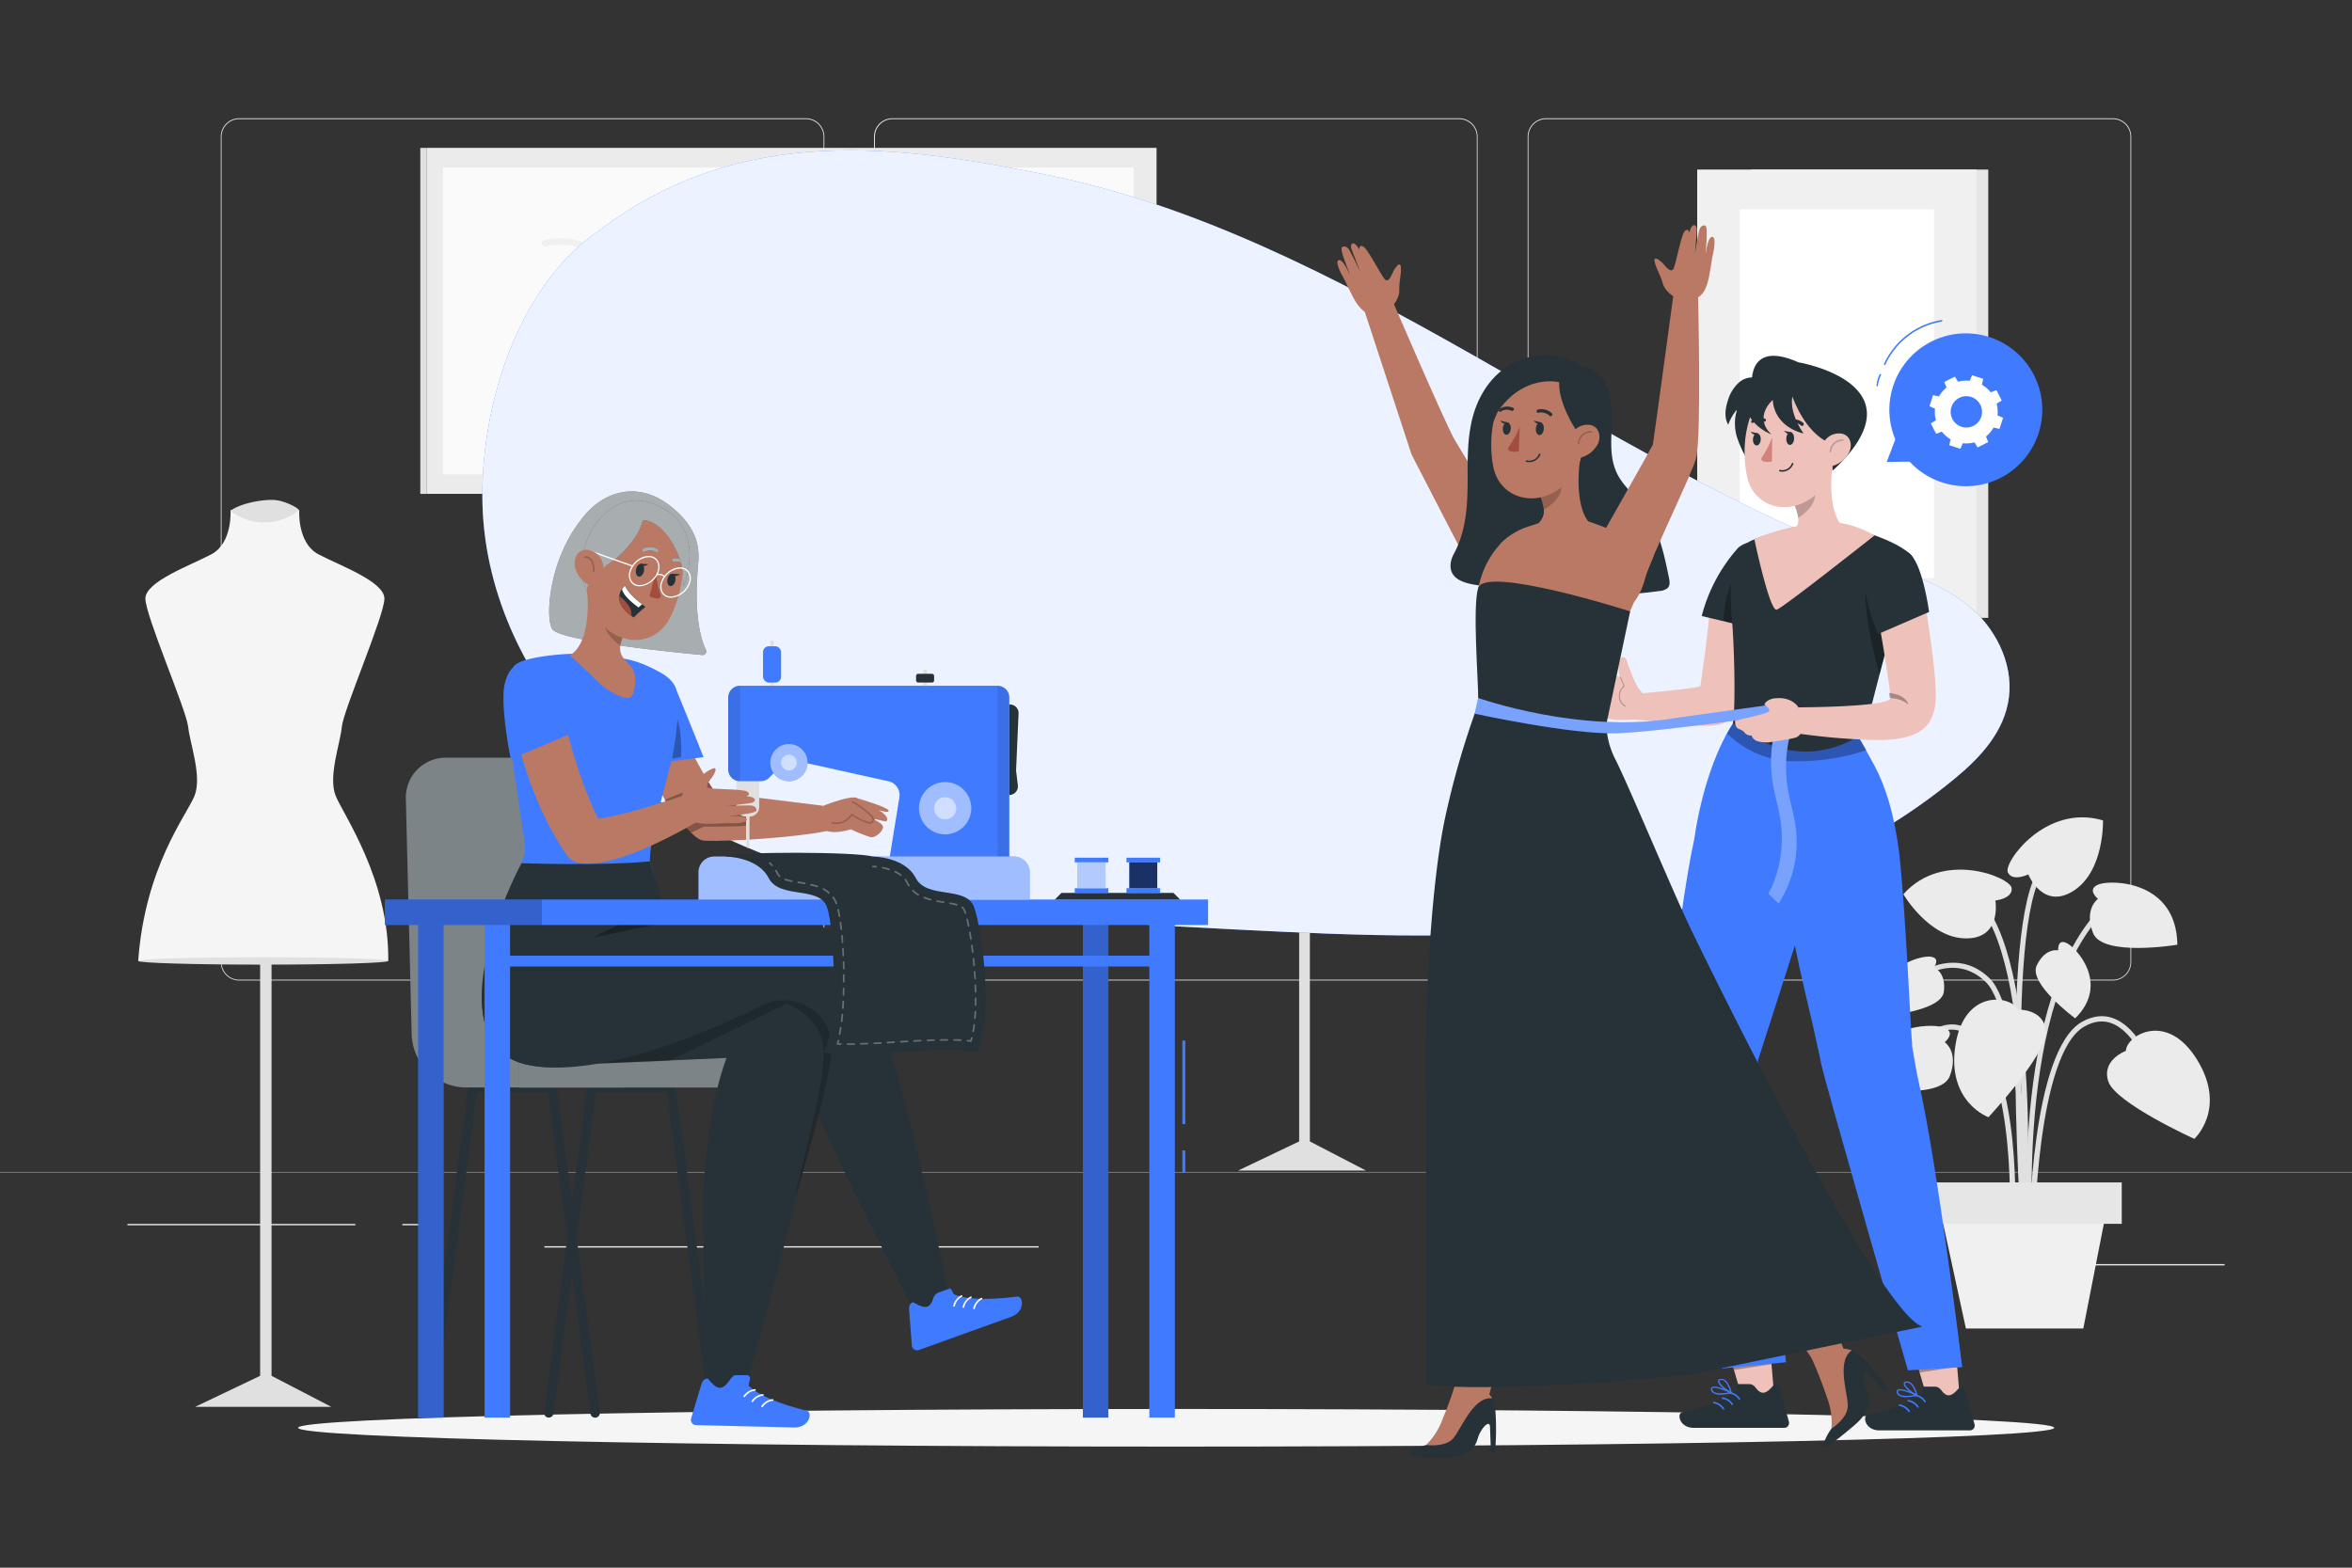 <svg xmlns="http://www.w3.org/2000/svg" viewBox="0 0 750 500"><rect x="0" y="0" width="750" height="500" fill="#333333" stroke="none"/><g id="background-complete"><path d="M673.73,312.72H493a5.87,5.87,0,0,1-5.86-5.86V43.59A5.87,5.87,0,0,1,493,37.72H673.73a5.87,5.87,0,0,1,5.87,5.87V306.86A5.87,5.87,0,0,1,673.73,312.72ZM493,38a5.62,5.62,0,0,0-5.61,5.62V306.86a5.61,5.61,0,0,0,5.61,5.61H673.73a5.62,5.62,0,0,0,5.62-5.61V43.59A5.62,5.62,0,0,0,673.73,38Z" style="fill:#e0e0e0"></path><path d="M465.31,312.72H284.56a5.87,5.87,0,0,1-5.86-5.86V43.59a5.87,5.87,0,0,1,5.86-5.87H465.31a5.87,5.87,0,0,1,5.86,5.87V306.86A5.87,5.87,0,0,1,465.31,312.72ZM284.56,38A5.62,5.62,0,0,0,279,43.59V306.86a5.62,5.62,0,0,0,5.61,5.61H465.31a5.62,5.62,0,0,0,5.61-5.61V43.59A5.62,5.62,0,0,0,465.31,38Z" style="fill:#e0e0e0"></path><path d="M257,312.72H76.27a5.87,5.87,0,0,1-5.87-5.86V43.59a5.87,5.87,0,0,1,5.87-5.87H257a5.87,5.87,0,0,1,5.86,5.87V306.86A5.87,5.87,0,0,1,257,312.72ZM76.27,38a5.62,5.62,0,0,0-5.62,5.62V306.86a5.62,5.62,0,0,0,5.62,5.61H257a5.61,5.61,0,0,0,5.61-5.61V43.59A5.62,5.62,0,0,0,257,38Z" style="fill:#e0e0e0"></path><rect y="373.79" width="750" height="0.12" style="fill:#e0e0e0"></rect><rect x="653.63" y="403.17" width="55.73" height="0.42" style="fill:#ebebeb"></rect><rect x="495.04" y="407.73" width="14.63" height="0.42" style="fill:#ebebeb"></rect><rect x="40.64" y="390.37" width="72.67" height="0.42" style="fill:#ebebeb"></rect><rect x="128.3" y="390.37" width="10.66" height="0.42" style="fill:#ebebeb"></rect><rect x="173.59" y="397.47" width="157.61" height="0.42" style="fill:#ebebeb"></rect><rect x="135.99" y="47.17" width="232.81" height="110.35" transform="translate(504.79 204.68) rotate(180)" style="fill:#ebebeb"></rect><rect x="134.02" y="47.17" width="1.97" height="110.35" style="fill:#e0e0e0"></rect><rect x="202.43" y="-7.82" width="97.86" height="220.32" transform="translate(353.7 -149.02) rotate(90)" style="fill:#fafafa"></rect><path d="M296.8,118.43c9.8,9.8,13.17,22.33,11.86,23.63s-10.32-5.57-20.12-15.37-16.69-18.81-15.38-20.12S287,108.63,296.8,118.43Z" style="fill:#e0e0e0"></path><path d="M314.05,83.3c2.87-11.76,29.56,14.93,17.8,17.79,10.1-2.45-20.8,29.53-27.94,31.19-1.14,1.14-6.78-2.64-12.59-8.45s-9.59-11.45-8.45-12.59h0C284.53,104.1,316.51,73.2,314.05,83.3Z" style="fill:#f0f0f0"></path><path d="M309.38,70.35c-1.31,1.31,2.06,13.83,11.86,23.63s22.33,13.17,23.64,11.86-5.57-10.31-15.38-20.12S310.69,69,309.38,70.35Z" style="fill:#e0e0e0"></path><ellipse cx="327.13" cy="88.1" rx="3.35" ry="25.1" transform="translate(33.52 257.12) rotate(-45)" style="fill:#ebebeb"></ellipse><path d="M240.78,129.5a41.54,41.54,0,0,1-13.66-2.87c-12.79-4.62-19.27-16.59-25-27.15-7-12.85-13-23.94-28.07-20.87a1.05,1.05,0,0,1-1.23-.82,1,1,0,0,1,.82-1.22c16.6-3.39,23.26,8.91,30.31,21.92,5.81,10.74,11.82,21.83,23.86,26.18,9.35,3.37,16,3.65,20.28.85,6.18-4,6.89-14.25,7.57-24.13S257,82,262.88,77.69c3.26-2.39,7.7-2.87,13.59-1.46,16,3.81,28.86,21.77,32,33.26,1.48,5.38,1,9.41-1.29,11.67-2.15,2.08-5.6,2.41-10.28,1a1,1,0,1,1,.61-2c3.84,1.18,6.68,1,8.22-.47,1.72-1.67,2-5.09.74-9.62-3-11-15.31-28.17-30.5-31.8-5.26-1.25-9.14-.89-11.87,1.12-5.08,3.73-5.7,12.69-6.36,22.17-.72,10.38-1.46,21.12-8.52,25.72A15.15,15.15,0,0,1,240.78,129.5Z" style="fill:#f0f0f0"></path><path d="M192.92,76.62a1.9,1.9,0,0,1,.82,2.52l0,.06-28.38,60.17,25.15-61.59A1.9,1.9,0,0,1,192.92,76.62Zm-3.41,5.68A.84.84,0,0,0,191,83l1.7-3.86a.84.84,0,1,0-1.53-.68Z" style="fill:#e0e0e0"></path><rect x="82.95" y="303.99" width="3.64" height="140.68" style="fill:#e0e0e0"></rect><polygon points="62.2 448.71 105.66 448.71 86.59 438.81 82.95 438.81 62.2 448.71" style="fill:#e0e0e0"></polygon><path d="M109,231.81c.53-5.42,13.58-35.46,13.58-40.89s-14.11-10.49-21-14.11-6.15-14.12-6.15-14.12H73.51s.73,10.5-6.15,14.12-21,8.68-21,14.11S59.42,226.39,60,231.81s4.52,15.93,2,22.08S46.21,276.5,44.07,306.48l40,1h.9l38.84-1c.33-25.94-14.21-46.44-16.74-52.59S108.49,237.24,109,231.81Z" style="fill:#f5f5f5"></path><path d="M95.23,162.77c.55-.41-4.38-3.24-8.21-3.33s-10.49,1.15-13.53,3.48A17.52,17.52,0,0,0,95.23,162.77Z" style="fill:#e0e0e0"></path><path d="M123.78,306.48c0,.65-17.85,1.18-39.85,1.18s-39.86-.53-39.86-1.18,17.84-1.18,39.86-1.18S123.78,305.82,123.78,306.48Z" style="fill:#e0e0e0"></path><rect x="414.27" y="237.53" width="3.42" height="132.02" style="fill:#e0e0e0"></rect><polygon points="394.8 373.34 435.58 373.34 417.69 364.05 414.27 364.05 394.8 373.34" style="fill:#e0e0e0"></polygon><path d="M434.25,197.75c.39-4,9.9-25.84,9.9-29.79s-10.28-7.64-15.29-10.28-4.48-10.28-4.48-10.28h-16s.53,7.64-4.48,10.28S388.62,164,388.62,168s9.51,25.83,9.9,29.79,3.28,11.59,1.44,16.07-11.45,16.47-13,38.31l29.11.71h.65l28.29-.71c.24-18.89-10.34-33.82-12.19-38.31S433.87,201.7,434.25,197.75Z" style="fill:#f5f5f5"></path><path d="M424.21,147.46c.4-.3-3.19-2.36-6-2.43s-7.64.84-9.86,2.53A12.76,12.76,0,0,0,424.21,147.46Z" style="fill:#e0e0e0"></path><path d="M445,252.13c0,.47-13,.86-29,.86s-29-.39-29-.86,13-.86,29-.86S445,251.65,445,252.13Z" style="fill:#e0e0e0"></path><path d="M646.14,389.75c0-.66-2.24-66.16-12.9-76.51-10.36-10.08-22.25-.38-22.75,0L609.42,312c.14-.12,13.56-11.07,25,0,11.13,10.83,13.31,74.93,13.39,77.65Z" style="fill:#e0e0e0"></path><path d="M647.05,402.62c-.08-.78-7.28-78.63,21.15-111.25l1.25,1.09c-28,32.09-20.81,109.22-20.74,110Z" style="fill:#e0e0e0"></path><path d="M646,394.38l-1.66-.11c0-.88,5.56-88.49-15.29-107.67l1.13-1.23C651.61,305.09,646.24,390.75,646,394.38Z" style="fill:#e0e0e0"></path><path d="M648.71,394.34l-1.66,0c0-2.41.68-59.18,16.81-68.42,3.58-2,7.09-2.39,10.43-1,9.75,4,14.58,21.38,14.79,22.12l-1.61.44c-.05-.18-4.82-17.3-13.82-21-2.83-1.17-5.85-.87-9,.92C649.39,336.12,648.72,393.75,648.71,394.34Z" style="fill:#e0e0e0"></path><path d="M642.43,394.38l-1.66-.1c0-.45,2.43-44.86-9.55-60.5-2.91-3.79-6.06-5.6-9.39-5.37-7.85.55-14.44,12-14.5,12.16l-1.46-.82c.29-.51,7.09-12.39,15.84-13,3.92-.28,7.56,1.75,10.83,6C644.9,348.9,642.54,392.53,642.43,394.38Z" style="fill:#e0e0e0"></path><path d="M645.06,400.42c-.32-4.31-7.83-105.72,5.38-123.58l1.34,1c-12.85,17.37-5.13,121.41-5,122.46Z" style="fill:#e0e0e0"></path><path d="M677.89,335.16s-7.93,2.92-5.57,9.82,27.41,18.25,27.41,18.25,10.5-9.62.86-25.26S678.1,330.23,677.89,335.16Z" style="fill:#ebebeb"></path><path d="M643.43,322s8.44-.35,8.92,6.92-18.28,27.4-18.28,27.4-13.39-4.84-10.52-23S641.33,317.56,643.43,322Z" style="fill:#ebebeb"></path><path d="M636.28,287.21s5.63-.6,5.18-4-21.88-12.25-34.51,2c0,0,8.09,13.9,19.79,14.08S636.28,287.21,636.28,287.21Z" style="fill:#ebebeb"></path><path d="M646.77,278.89s-5.1,2.46-6.52-.68,12.08-22,30.35-16.55c0,0,.49,16.08-9.34,22.42S646.77,278.89,646.77,278.89Z" style="fill:#ebebeb"></path><path d="M620.13,332.39s3.88-3.14-.31-4.67-24.75-1.09-25,19.28c0,0,23.95,4,26.92-3.78S620.13,332.39,620.13,332.39Z" style="fill:#ebebeb"></path><path d="M669,286.7s-3.89-3.13.31-4.66,24.75-1.1,25,19.27c0,0-24,4-26.91-3.78S669,286.7,669,286.7Z" style="fill:#ebebeb"></path><path d="M656.31,303.11s-.35-3.81,2.73-2.32,13.8,13.06,2.69,24c0,0-15-11.08-12.27-16.85S656.31,303.11,656.31,303.11Z" style="fill:#ebebeb"></path><path d="M616.66,308.54s2.32-3-1.08-3.42-18.64,3.69-15.09,18.9c0,0,18.56-1.39,19.36-7.71S616.66,308.54,616.66,308.54Z" style="fill:#ebebeb"></path><polygon points="664.32 423.72 626.88 423.72 616.92 377.78 673.33 377.78 664.32 423.72" style="fill:#f0f0f0"></polygon><rect x="613.52" y="377.12" width="63.06" height="13.21" style="fill:#e6e6e6"></rect><rect x="558.17" y="54.08" width="75.84" height="142.98" style="fill:#e6e6e6"></rect><rect x="541.2" y="54.08" width="89.09" height="142.98" style="fill:#f0f0f0"></rect><rect x="554.74" y="66.78" width="61.96" height="117.58" style="fill:#fff"></rect></g><g id="background-simple"><path d="M627.81,193.27c-8-6.63-17.79-9.76-27.21-13.18-45.81-16.66-88.51-42.84-131.65-67.26s-87.54-47.43-134.84-57S236.53,39.28,191.57,73.12C163.9,91.84,153,131.73,153.86,161.06s14.69,56.8,33.75,76.13,43,31.26,67.32,39.34c44.89,14.89,92,17.55,138.7,19.9,39.63,2,79.49,3.82,118.84-1.93S591,275,623.32,248.33c7.92-6.53,15.93-14.87,17.29-26C642,211,635.85,199.89,627.81,193.27Z" style="fill:#407BFF"></path><g style="opacity:0.9"><path d="M627.81,193.27c-8-6.63-17.79-9.76-27.21-13.18-45.81-16.66-88.51-42.84-131.65-67.26s-87.54-47.43-134.84-57S236.53,39.28,191.57,73.12C163.9,91.84,153,131.73,153.86,161.06s14.69,56.8,33.75,76.13,43,31.26,67.32,39.34c44.89,14.89,92,17.55,138.7,19.9,39.63,2,79.49,3.82,118.84-1.93S591,275,623.32,248.33c7.92-6.53,15.93-14.87,17.29-26C642,211,635.85,199.89,627.81,193.27Z" style="fill:#fff"></path></g></g><g id="Shadow"><path d="M655.05,455.38c0,3.32-125.38,6-280,6s-280-2.7-280-6,125.38-6,280.05-6S655.05,452.05,655.05,455.38Z" style="fill:#f5f5f5"></path></g><g id="speech-bubble"><circle cx="626.86" cy="130.71" r="24.38" transform="translate(13.46 314.51) rotate(-28.46)" style="fill:#407BFF"></circle><polygon points="610.81 141.07 609.55 147.22 601.63 147.35 604.4 140.07 610.81 141.07" style="fill:#407BFF"></polygon><path d="M601,116.41l-.1,0a.25.25,0,0,1-.13-.33,24.54,24.54,0,0,1,18.33-14,.25.25,0,0,1,.28.21.25.25,0,0,1-.21.29,24,24,0,0,0-17.94,13.67A.24.24,0,0,1,601,116.41Z" style="fill:#407BFF"></path><path d="M598.62,123.24h0a.25.25,0,0,1-.23-.27,9,9,0,0,1,1-3.55.26.26,0,0,1,.34-.11.25.25,0,0,1,.1.34,8.77,8.77,0,0,0-1,3.36A.25.25,0,0,1,598.62,123.24Z" style="fill:#407BFF"></path><path d="M638.3,127.74l-1.69-3.32-1.79.71a10,10,0,0,0-2.84-2.41l.42-1.89-3.55-1.15-.76,1.78a9.79,9.79,0,0,0-3.72.29l-1-1.63L620,121.81l.71,1.79a10.25,10.25,0,0,0-2.42,2.84l-1.88-.42-1.15,3.55,1.77.76a10.2,10.2,0,0,0,.29,3.72l-1.62,1,1.69,3.32,1.79-.71A10,10,0,0,0,622,140.1l-.42,1.89,3.54,1.15.77-1.77a10.2,10.2,0,0,0,3.72-.29l1,1.62L634,141l-.71-1.79a10,10,0,0,0,2.41-2.84l1.89.42,1.15-3.54-1.78-.77a9.79,9.79,0,0,0-.29-3.72Zm-6.8,1.38a5,5,0,1,1-6.78-2.2A5,5,0,0,1,631.5,129.12Z" style="fill:#fff"></path></g><g id="characters-2"><path d="M545.49,190.8c-.79,12.06-3.3,28.09-3.3,28.09-2.7.9-22.65,2.61-22.65,2.61l1.8,8s7.56.65,15.11,1.47c13.33,1.43,15.62.3,18-7.58s4.35-32,4.35-32Z" style="fill:#eec1bb"></path><polygon points="565.72 444.93 555.55 445.93 548.03 420.18 563.51 418.49 565.72 444.93" style="fill:#eec1bb"></polygon><path d="M554.08,441.44h3.63a2.59,2.59,0,0,1,2.07,1.07c2.09,2.86,3.66,1.78,5.94-.91,1.45-.16,1.84,1.5,2,1.94l2.71,9.88a1.55,1.55,0,0,1-1.07,1.92,1.63,1.63,0,0,1-.45.06H540.11c-4.58,0-5.53-4.61-3.64-5,8.47-1.87,14.47-4.37,17.09-6.83C554.05,443.1,553.55,442.77,554.08,441.44Z" style="fill:#263238"></path><path d="M548.66,444.8a16.34,16.34,0,0,0,3.41-.44.2.2,0,0,0,.12-.26.23.23,0,0,0-.12-.12c-.51-.25-5.05-2.37-6.19-1.56a.67.67,0,0,0-.3.64,1.49,1.49,0,0,0,.62,1.18A4,4,0,0,0,548.66,444.8Zm2.69-.71c-1.33.25-3.82.58-4.86-.19A1.22,1.22,0,0,1,546,443a.27.27,0,0,1,.12-.27C546.79,442.32,549.47,443.26,551.35,444.09Z" style="fill:#407BFF"></path><path d="M552,444.37a.17.17,0,0,0,.14,0,.2.2,0,0,0,.06-.21c0-.19-1.07-4.66-3.56-4.37-.61.08-.79.38-.81.62-.16,1.19,2.7,3.43,4.06,4Zm-3.11-4.23c1.58,0,2.49,2.61,2.8,3.65-1.48-.78-3.56-2.64-3.43-3.36,0-.06,0-.23.47-.28Z" style="fill:#407BFF"></path><path d="M554.64,446.47a.26.26,0,0,1-.21-.11,4.13,4.13,0,0,0-2.91-1.87.25.25,0,0,1,.07-.5,4.63,4.63,0,0,1,3.26,2.1.25.25,0,0,1-.08.35A.28.28,0,0,1,554.64,446.47Z" style="fill:#407BFF"></path><path d="M552.38,448.17a.25.25,0,0,1-.21-.12,4.11,4.11,0,0,0-2.9-1.87.25.25,0,0,1-.22-.28.26.26,0,0,1,.28-.21,4.64,4.64,0,0,1,3.27,2.1.25.25,0,0,1-.08.34A.23.23,0,0,1,552.38,448.17Z" style="fill:#407BFF"></path><path d="M549.58,449.6a.25.25,0,0,1-.22-.12,4.11,4.11,0,0,0-2.9-1.87.25.25,0,0,1,.07-.49,4.64,4.64,0,0,1,3.26,2.1.25.25,0,0,1-.08.34A.22.22,0,0,1,549.58,449.6Z" style="fill:#407BFF"></path><polygon points="552.01 433.79 552.93 436.94 564.9 435.11 564.68 432.52 552.01 433.79" style="opacity:0.3"></polygon><polygon points="624.92 445.75 614.75 446.74 607.24 421 622.71 419.31 624.92 445.75" style="fill:#eec1bb"></polygon><path d="M613.28,442.25h3.63a2.6,2.6,0,0,1,2.07,1.08c2.09,2.86,3.66,1.78,5.94-.91,1.45-.17,1.84,1.49,2,1.94l2.71,9.87a1.54,1.54,0,0,1-1.07,1.92,1.12,1.12,0,0,1-.45.06H599.31c-4.58,0-5.53-4.61-3.64-5,8.47-1.88,14.47-4.37,17.09-6.84C613.25,443.91,612.75,443.59,613.28,442.25Z" style="fill:#263238"></path><path d="M607.86,445.62a17,17,0,0,0,3.41-.44.2.2,0,0,0,0-.38c-.51-.25-5-2.37-6.19-1.56a.66.66,0,0,0-.3.64,1.49,1.49,0,0,0,.62,1.18A4.08,4.08,0,0,0,607.86,445.62Zm2.7-.71c-1.34.25-3.83.58-4.86-.19a1.2,1.2,0,0,1-.46-.87.26.26,0,0,1,.12-.27C606,443.14,608.67,444.08,610.56,444.91Z" style="fill:#407BFF"></path><path d="M611.22,445.19h.14a.21.21,0,0,0,.06-.21c0-.19-1.07-4.66-3.56-4.38-.61.09-.79.38-.81.63-.16,1.19,2.7,3.43,4.06,4ZM608.11,441c1.58,0,2.49,2.61,2.8,3.65-1.48-.78-3.56-2.64-3.43-3.37,0-.06,0-.22.47-.27Z" style="fill:#407BFF"></path><path d="M613.84,447.29a.25.25,0,0,1-.21-.12,4.13,4.13,0,0,0-2.91-1.87.25.25,0,0,1,.07-.49,4.6,4.6,0,0,1,3.26,2.1.24.24,0,0,1-.08.34A.2.2,0,0,1,613.84,447.29Z" style="fill:#407BFF"></path><path d="M611.58,449a.25.25,0,0,1-.21-.12,4.11,4.11,0,0,0-2.9-1.87.25.25,0,0,1-.22-.28.26.26,0,0,1,.29-.22,4.68,4.68,0,0,1,3.26,2.11.26.26,0,0,1-.08.34A.23.23,0,0,1,611.58,449Z" style="fill:#407BFF"></path><path d="M608.78,450.42a.25.25,0,0,1-.22-.12,4.11,4.11,0,0,0-2.9-1.87.25.25,0,0,1,.07-.5A4.68,4.68,0,0,1,609,450a.25.25,0,0,1-.08.34A.22.22,0,0,1,608.78,450.42Z" style="fill:#407BFF"></path><polygon points="611.21 434.6 612.13 437.76 624.1 435.92 623.88 433.33 611.21 434.6" style="opacity:0.3"></polygon><path d="M611.78,344.84c-.46-2-1.2-6.11-2.11-11.5l.09,0c-.67-7.14-1.9-40.24-4.15-61.36-1.74-13.45-4.6-21.43-7.73-27.51l-5.36-9.73c-24.44,5.11-40-3.9-40-3.9-6.31,9.65-10.57,24.74-12.22,36.6-3,13.54-5.68,35.27-8.18,55.45-1.23,9.88-1.46,23.09.7,32.82l16.25,80.77,20.44-2c-3.21-34.83-7.69-77.79-9-96.07l11.84-36.84c1.79,9,3.92,17.68,5.77,25.63l2.2,10c.13.65.26,1.3.38,1.93,1.12,5.73,27.69,97.92,27.69,97.92l17.31-1S618,372.12,611.78,344.84Z" style="fill:#407BFF"></path><path d="M554.35,174.62a52.26,52.26,0,0,0-11.71,21.85l20.09,4.81s5.56-14.67,3.31-20C563.69,175.64,560.05,170.26,554.35,174.62Z" style="fill:#263238"></path><g style="opacity:0.3"><path d="M553.1,184.15a21.94,21.94,0,0,0-2.25,5.32,47.69,47.69,0,0,0-1.29,8.46l3.86,1.12C553.27,193.88,553.25,189.32,553.1,184.15Z"></path></g><path d="M591.91,233.92l-39.35-3.1-1.84,3.07a30.35,30.35,0,0,0,21.37,8.91c13.72.18,23.06-3.6,23.06-3.6Z" style="opacity:0.3"></path><path d="M603.6,199.53,610,177.85c-4-6-23.92-10.61-23.92-10.61l-13.11.72s-5,1.12-9.35,2.53c-5.76,1.88-8.88,3.39-10.25,6.58,0,0-2.41,7.08-1,21.67.4,4,1.31,25.19.19,32.08h0c24,18.66,42.54,2.14,42.54,2.14h0c.36-4.11,1.51-6.81,3.25-14C598.68,217.57,603,200.88,603.6,199.53Z" style="fill:#263238"></path><path d="M599.35,215.07s-4.76-15.68-4.5-26.32l9.14,9.34Z" style="opacity:0.3"></path><path d="M598.4,195.72c.59,0,4.71,26.19,4.43,27-1,2.84-29.37,2.88-29.37,2.88l-1.91,8.09A214,214,0,0,0,597.07,236c14.86.41,20.16-4.1,20.22-14,.07-9.12-3.7-31.28-3.7-31.28Z" style="fill:#eec1bb"></path><path d="M602.65,222.68a9.4,9.4,0,0,1,5.88,2s-.1-1.4-2.46-2.68a11.66,11.66,0,0,0-3.76-1Z" style="opacity:0.3"></path><path d="M608.31,176.1c4.66,2.54,6.84,19.07,6.84,19.07l-16.26,7.05s-6.3-14.17-3.61-20.44C597.57,176.48,602.39,172.86,608.31,176.1Z" style="fill:#263238"></path><path d="M580.24,133.07a.43.43,0,0,1-.38-.14,4,4,0,0,0-3.57-1.15.49.49,0,0,1-.6-.35v0a.58.58,0,0,1,.43-.67,5,5,0,0,1,4.54,1.42.54.54,0,0,1,0,.75A.5.5,0,0,1,580.24,133.07Z" style="fill:#263238"></path><path d="M562.46,132.08a.5.5,0,0,1-.38,0,.53.53,0,0,1-.12-.73v0a5.68,5.68,0,0,1,4.29-2.59.49.49,0,0,1,.5.49.09.09,0,0,1,0,0,.59.59,0,0,1-.55.55,4.48,4.48,0,0,0-3.38,2.08A.52.52,0,0,1,562.46,132.08Z" style="fill:#263238"></path><path d="M555,128.61c-2,3-2.17,7-1.2,10.57a37.06,37.06,0,0,0,4.88,9.79,105.66,105.66,0,0,1,1.51-21.53Z" style="fill:#263238"></path><path d="M588.77,168.85s-3.9,3.18-8.91,7.75a19,19,0,0,1-3.43,2.49c-3.32,1.88-6.36,3-7.24,1.39a5.94,5.94,0,0,1-.46-1.13c-.78-2.7-.6-6.53,1.54-8.34,2.43-2,3.57-3.77,3.05-6.43a20.4,20.4,0,0,0-1.55-4.55l2.81-1.8,9.9-10.58C583.5,154,583.3,165.27,588.77,168.85Z" style="fill:#eec1bb"></path><path d="M573.42,165.17c2.76-1.75,5.75-4.72,5.29-8a15.62,15.62,0,0,0-.9-3.53l-5.48,7.71A18.83,18.83,0,0,1,573.42,165.17Z" style="opacity:0.2"></path><path d="M586.13,136c-.66,10.51-.72,14.95-6,20.6-7.9,8.5-20.49,6.07-22.94-4.25-2.21-9.29-.75-24.91,9.41-29.61S586.79,125.49,586.13,136Z" style="fill:#eec1bb"></path><path d="M572.1,139.83c0,1.11-.59,2-1.28,2.07s-1.23-.84-1.21-2,.6-2,1.28-2.07S572.12,138.72,572.1,139.83Z" style="fill:#263238"></path><path d="M561.46,140.08c0,1.07-.6,2-1.28,2s-1.23-.82-1.21-1.89.6-2,1.29-2S561.48,139,561.46,140.08Z" style="fill:#263238"></path><path d="M574.73,135.86a.48.48,0,0,1-.38-.1,3.77,3.77,0,0,0-3.48-.87.47.47,0,0,1-.61-.33.56.56,0,0,1,.37-.66,4.74,4.74,0,0,1,4.41,1,.54.54,0,0,1,0,.74A.52.52,0,0,1,574.73,135.86Z" style="fill:#263238"></path><path d="M558.7,134.89a.39.39,0,0,1-.25-.22.57.57,0,0,1,.24-.68,4.36,4.36,0,0,1,4.24-.4.52.52,0,0,1-.51.89,3.47,3.47,0,0,0-3.36.36A.43.43,0,0,1,558.7,134.89Z" style="fill:#263238"></path><path d="M565.12,139.46a35.7,35.7,0,0,1-3.31,6.47.81.81,0,0,0,.41,1.22,5.2,5.2,0,0,0,2.81,0Z" style="fill:#d4827d"></path><path d="M571.29,137.91l-2.42-.5S570.24,139.17,571.29,137.91Z" style="fill:#263238"></path><path d="M560.62,138.22l-2.42-.5S559.56,139.47,560.62,138.22Z" style="fill:#263238"></path><path d="M584.38,150.13c29.89-27.72-10.93-34.59-10.93-34.59-17.37-7.71-14.72,8.67-14.72,8.67-6.09,9.48,6.11,14.35,6.11,14.35-5.85-5.67.45-11,.45-11,.62,8.94,9.81,10.69,9.81,10.69-4.88-7.22-3.55-11.71-3.55-11.71,5.19,13.56,12.76,15,12.76,15Z" style="fill:#263238"></path><path d="M589.54,144.44a8.46,8.46,0,0,1-5,4.11c-2.75.77-4.31-3.65-3.44-6.45a5.57,5.57,0,0,1,6.17-3.79C590,138.77,590.89,141.94,589.54,144.44Z" style="fill:#eec1bb"></path><path d="M583.67,144.3h0a.25.25,0,0,1-.24-.26,4.09,4.09,0,0,1,1.29-2.82,4.14,4.14,0,0,1,2.9-1.08.25.25,0,0,1,0,.5,3.56,3.56,0,0,0-2.54,1,3.51,3.51,0,0,0-1.13,2.47A.26.26,0,0,1,583.67,144.3Z" style="opacity:0.2"></path><path d="M568.36,150.44a5.16,5.16,0,0,1-.84-.08.25.25,0,0,1-.2-.29.24.24,0,0,1,.29-.2,3.25,3.25,0,0,0,3.78-2.07.26.26,0,0,1,.32-.16.26.26,0,0,1,.16.32A3.83,3.83,0,0,1,568.36,150.44Z" style="fill:#263238"></path><path d="M554.35,122.14A12.71,12.71,0,0,0,550.9,128c-.77,2.45-1.12,5.26.2,7.46a15.55,15.55,0,0,1,2.61-4.65,6.82,6.82,0,0,0,3.1,3.61,55.13,55.13,0,0,1,2.81-6.63l1.13-7.09A6.41,6.41,0,0,0,554.35,122.14Z" style="fill:#263238"></path><path d="M559.42,172s4.9,23.28,7.16,22.46,31.18-23.7,31.18-23.7-7.64-4.73-15.49-4.19S565.44,169.2,559.42,172Z" style="fill:#eec1bb"></path><path d="M572.58,263.6c-.62-4.4-2-8.5-2.63-12.89a41.72,41.72,0,0,1,1-16.9l-4.77-1.62a41.72,41.72,0,0,0-1,16.9c.66,4.39,2,8.49,2.63,12.89,1.14,8-.36,16.85-3.93,23l3.31,3.24,1.23-2.2A36,36,0,0,0,572.58,263.6Z" style="fill:#407BFF"></path><g style="opacity:0.3"><path d="M572.58,263.6c-.62-4.4-2-8.5-2.63-12.89a41.72,41.72,0,0,1,1-16.9l-4.77-1.62a41.72,41.72,0,0,0-1,16.9c.66,4.39,2,8.49,2.63,12.89,1.14,8-.36,16.85-3.93,23l3.31,3.24,1.23-2.2A36,36,0,0,0,572.58,263.6Z" style="fill:#fff"></path></g><path d="M523.8,221.1c-2.45-2.63-3-5-4.61-9a11.65,11.65,0,0,0-.69-1.93,1.19,1.19,0,0,0-1.35-.52,2.49,2.49,0,0,0-1,1.6,12.74,12.74,0,0,0,.44,4.74,11.69,11.69,0,0,0-4.8-1.26,3.71,3.71,0,0,0-2.3.75,1.63,1.63,0,0,0-.31,2.19,3,3,0,0,0-.78,3.58A2.61,2.61,0,0,0,508,224a3.43,3.43,0,0,1,.58.86,3.46,3.46,0,0,1-.05,1c-.05,1.08,1,1.84,1.94,2.38,3.76,2.14,8.4,1.15,12.75,1.18" style="fill:#eec1bb"></path><path d="M518.22,225.36l-.06,0a4,4,0,0,1-.41-6.54l-1.13-2.8a.13.13,0,1,1,.24-.1l1.15,2.89a.12.12,0,0,1,0,.15,3.76,3.76,0,0,0-1.48,3.18,3.83,3.83,0,0,0,1.8,3,.12.12,0,0,1,0,.17A.11.11,0,0,1,518.22,225.36Z" style="opacity:0.3"></path><path d="M581.6,460.19a17.23,17.23,0,0,1,2.46-4.6h0s1.56-6.34-3.92-17.07l4.43-5.4a6.78,6.78,0,0,1,5.9-2.48,2.4,2.4,0,0,1,.77.25,23.91,23.91,0,0,1,2.92,2.48,84.67,84.67,0,0,1,8.22,10l-1,.83-5.48-6c-1.78-2.11-2,2.27-.75,5.08s2,6.41-4.14,11.56C584,460.76,580.87,463,581.6,460.19Z" style="fill:#263238"></path><path d="M484.14,185.94s4.31.08,2.73-6c-1.39-5.41-20.94-35.79-23.3-40.21-3.69-6.9-19.77-44.34-19.77-44.34l-8.87,3.24s15,45.86,15.18,46.32S470.82,185,470.82,185Z" style="fill:#b97964"></path><path d="M532.2,184.32c-1.69-8.25-3.5-16.79-9-23.71-2.4-3-5.46-5.67-7.25-9-3-5.51-2.05-11.9-1.93-18,.09-4.86-.69-10.22-3.91-14a8.59,8.59,0,0,0-5.89-2.73h0c-5.84-4.79-15.64-4.58-22.36-.74s-10.65,10.52-12.36,17.33S468,147.33,468,154.29c-.09,7.55-.61,15.27-4.3,22.17a9,9,0,0,0-1.11,3.21c-.6,5.29,4.79,6.48,9.25,7.07,19,2.47,38.32,4.45,57.23,1.77a4.72,4.72,0,0,0,2.75-1C532.6,186.65,532.42,185.41,532.2,184.32Z" style="fill:#263238"></path><path d="M443.8,97.91s2.45-2.49,2.4-5.37.68-5.2.5-7.34-1.88.22-2.53,1.65-1.4,3.06-2.39,2.4-5.58-9.85-7.06-10.61-1.21,1-1.21,1-1.17-2.2-2.17-2c-.26.06-.76.62-.39,1.71.85,2.45,2.9,7.5,2.9,7.5-.12-.3-3.08-6.34-3.65-7.19-.73-1.11-1.64-1.25-2.27-.8-.9.65,2.53,8.27,2.45,8.69,0,0-1.83-4.45-3.23-4.6s-.41,2.71.94,5.07c1.25,2.17,3.13,6.74,4.6,8.81,1.83,2.56,3.62,3.86,6.52,3.28A10,10,0,0,0,443.8,97.91Z" style="fill:#b97964"></path><path d="M561.59,370.09c-3.3-5.56-9.11-11-11.27-15.66-1.9-4-1.67-7.16-4.88-16.72-3.85-11.59-9.94-26.71-18-36.93,0,0,5.54-17.56-8.42-31.44l-9.17-8.73L475,270.22l53,89.9,50.37,74.05,9.44-4C582.14,412.92,570.75,386.26,561.59,370.09Z" style="fill:#b97964"></path><path d="M576.73,431.09a139.74,139.74,0,0,1,5.86,14.64,22.65,22.65,0,0,1,1.41,9.91s5.13-3.18,5.21-7.18-3.73-14.35,1.3-17.78a10.79,10.79,0,0,0-2.7-.55l-1.5-3.09C583.46,428.23,576.73,431.09,576.73,431.09Z" style="fill:#b97964"></path><path d="M519.78,195l7.5-17.61c-4-6-22.5-11.64-22.5-11.64l-13.11.71s-.13.11-4.45,1.52c-5.76,1.88-9,5.48-9.29,6.1,0,0-8.62,8.62-6.83,23.18.5,4,3.12,26.74-.55,33.44l-1.2,2.41c24,18.66,44.23,15.53,44.23,15.53-1.08-3.29-1-14.16-1.46-17.38.35-4.11.2-7.23,1.94-14.42C514.4,215.41,519.2,196.31,519.78,195Z" style="fill:#b97964"></path><path d="M508,167.79a49.58,49.58,0,0,0-9.48,6.6,18.85,18.85,0,0,1-3.57,2.42c-3.43,1.83-6.55,2.87-7.4,1.21a5.44,5.44,0,0,1-.44-1.17c-.72-2.77-.43-6.66,1.81-8.44,2.53-2,3.75-3.73,3.29-6.45a20.65,20.65,0,0,0-1.45-4.68l2.92-1.75L504.1,145C502.91,151.47,502.56,164,508,167.79Z" style="fill:#b97964"></path><path d="M492.32,162.56c2.86-1.7,6-4.64,5.62-8a15.8,15.8,0,0,0-.81-3.62l-5.8,7.68A19.33,19.33,0,0,1,492.32,162.56Z" style="opacity:0.2"></path><path d="M506.11,133.22c-1,10.68-1.17,15.2-6.68,20.8-8.28,8.42-21,5.59-23.23-5-2-9.53,0-25.38,10.44-29.87S507.09,122.55,506.11,133.22Z" style="fill:#b97964"></path><path d="M492.28,136.7c0,1.13-.66,2.05-1.36,2.07s-1.23-.89-1.18-2,.66-2.06,1.37-2.07S492.33,135.57,492.28,136.7Z" style="fill:#263238"></path><path d="M481.75,136.67c-.05,1.09-.66,2-1.36,2s-1.22-.86-1.17-1.95.66-2,1.36-2S481.81,135.57,481.75,136.67Z" style="fill:#263238"></path><path d="M494.51,132.76a.45.45,0,0,1-.38-.12,3.85,3.85,0,0,0-3.52-1,.48.48,0,0,1-.61-.36.55.55,0,0,1,.39-.65,4.77,4.77,0,0,1,4.46,1.19.53.53,0,0,1,0,.74A.52.52,0,0,1,494.51,132.76Z" style="fill:#263238"></path><path d="M478.21,131.31a.45.45,0,0,1-.24-.23.57.57,0,0,1,.26-.69,4.41,4.41,0,0,1,4.33-.28.47.47,0,0,1,.11.67.49.49,0,0,1-.66.22,3.52,3.52,0,0,0-3.42.26A.44.44,0,0,1,478.21,131.31Z" style="fill:#263238"></path><path d="M484.62,136.15a36,36,0,0,1-3.56,6.48.83.83,0,0,0,.39,1.26,5.24,5.24,0,0,0,2.86.05Z" style="fill:#a24e3f"></path><path d="M491.51,134.73l-2.45-.58S490.4,136,491.51,134.73Z" style="fill:#263238"></path><path d="M480.83,134.74l-2.45-.58S479.72,136,480.83,134.74Z" style="fill:#263238"></path><path d="M502.4,136.91s-5.5-8.29-5.22-15c0,0-10.54-2.75-18.95,8.48-1.34,1.79-2.13,4.77-3.33,7.34,0,0-2-20.31,16-22s21.53,23.63,12.75,32.15C503.66,147.91,505.81,142.1,502.4,136.91Z" style="fill:#263238"></path><path d="M509.34,141.92a8.59,8.59,0,0,1-5.19,4c-2.83.71-4.28-3.84-3.32-6.67a5.68,5.68,0,0,1,6.39-3.68C509.93,136.16,510.78,139.42,509.34,141.92Z" style="fill:#b97964"></path><path d="M503.37,141.6h0a.24.24,0,0,1-.23-.26,4.12,4.12,0,0,1,4.38-3.85.25.25,0,0,1,.23.27.23.23,0,0,1-.26.23,3.63,3.63,0,0,0-3.85,3.38A.25.25,0,0,1,503.37,141.6Z" style="opacity:0.2"></path><path d="M487.72,147.41a4.92,4.92,0,0,1-1-.1.25.25,0,0,1-.19-.3.24.24,0,0,1,.29-.19,3.32,3.32,0,0,0,3.92-2,.25.25,0,0,1,.32-.15.24.24,0,0,1,.15.32A3.88,3.88,0,0,1,487.72,147.41Z" style="fill:#263238"></path><path d="M464.69,261.43l-3.92,91.65,3.14,88.82,11,2.84c4.89-17.55,8.86-52.05,10-70,.27-6.17-1.73-13.28-1-18.14.6-4.27,2.59-7,5.2-16.66,3.16-11.73,6.35-27.41,5.08-39.56,0,0,14.84-13.32,10.44-31Z" style="fill:#b97964"></path><path d="M450,462.79a17.44,17.44,0,0,1,4.85-1.93h0s5.28-3.84,8-15.58l6.86-1.26a6.76,6.76,0,0,1,6.11,1.9,2.65,2.65,0,0,1,.43.69,24.44,24.44,0,0,1,.63,3.78,83.45,83.45,0,0,1-.16,12.94h-1.29l-.3-8.13c0-2.76-3,.45-3.85,3.4s-2.63,6.17-10.61,6.17C451.49,464.8,447.62,464.49,450,462.79Z" style="fill:#263238"></path><path d="M464.16,441.07a112.3,112.3,0,0,1-4.07,11.31,22.72,22.72,0,0,1-5.32,8.48s6,.88,8.62-2.12,6.39-13.38,12.44-12.76a10.22,10.22,0,0,0-1.71-2.16C473.14,442.72,464.16,441.07,464.16,441.07Z" style="fill:#b97964"></path><path d="M539.15,296.26c-5.34-11-20.13-46.43-23.92-53.81a26.47,26.47,0,0,1-2.92-14.78l-41-3a268.42,268.42,0,0,0-10.55,36.4c-5.2,24.67-6.81,70.6-6,92,0,8.19,0,88.45,0,88.45,16.49,2.85,82.33-1.81,91.47-4.59L613,423.11C599.81,418.72,552.69,324.22,539.15,296.26Z" style="fill:#263238"></path><path d="M471.36,187.54c-1.86,6,.07,29.81,0,35.07,0,1.3,0,2.08,0,2.08l40.93,6,7.53-35.7S473.62,180.23,471.36,187.54Z" style="fill:#263238"></path><path d="M519.11,193.75s3.47-1.65,5.55-9.49c1.71-6.46,15.25-33.8,16.24-38.33,1.68-7.64.57-51.64.57-51.64l-7.92.25s-6.35,46.82-6.49,47.29S509,173.9,509,173.9Z" style="fill:#b97964"></path><path d="M534.05,94.79s-3.06-1.68-3.84-4.46-2.15-4.78-2.59-6.89,1.87-.33,2.9.86,2.22,2.52,3,1.61,2.51-11,3.71-12.19,1.44.58,1.44.58.49-2.45,1.51-2.51c.27,0,.91.37.87,1.52-.11,2.59-.62,8-.62,8,0-.31,1.13-6.95,1.42-7.92.39-1.28,1.22-1.67,1.95-1.42,1,.36,0,8.64.15,9,0,0,.47-4.8,1.77-5.35s1.18,2.49.56,5.14c-.57,2.43-1.06,7.35-1.88,9.76-1,3-2.36,4.74-5.29,5A10,10,0,0,1,534.05,94.79Z" style="fill:#b97964"></path><path d="M471.35,222.61s32.86,11.73,63.42,6.34l34.35-4.8.88,3.37s-40.14,5.83-54.43,6.34-45.32-6.25-45.32-6.25Z" style="fill:#407BFF"></path><path d="M471.35,222.61s32.86,11.73,63.42,6.34l34.35-4.8.88,3.37s-40.14,5.83-54.43,6.34-45.32-6.25-45.32-6.25Z" style="fill:#fff;opacity:0.3"></path><path d="M553.29,229.83s-.25,2.06,1.14,2.62l.94.44a3.39,3.39,0,0,1,1.13,1,2.74,2.74,0,0,0,2,.7,3,3,0,0,0,1.18,1.45c1,.76,4,.77,4,.77s7.89-1.1,9.26-1.69a4.52,4.52,0,0,0,2-2.54l-1.46-7s-1.92-3.25-6.89-2.9c0,0-2.88-.07-4,2,0,0,2.13,1.47,1.52,2.23S553.29,229.83,553.29,229.83Z" style="fill:#eec1bb"></path></g><g id="character-1"><path d="M175,452.13a1.51,1.51,0,0,0,1.49-1.29l13.57-102.51h22.6l13.57,102.51a1.49,1.49,0,0,0,1.68,1.28,1.51,1.51,0,0,0,1.3-1.67L215.47,346.64a1.48,1.48,0,0,0-1.49-1.29H188.75a1.5,1.5,0,0,0-1.49,1.29L173.52,450.45a1.49,1.49,0,0,0,1.29,1.67Z" style="fill:#263238"></path><path d="M137,452.13a1.51,1.51,0,0,0,1.49-1.29L152.1,348.33h22.6l13.57,102.51a1.5,1.5,0,0,0,3-.39L177.5,346.64a1.48,1.48,0,0,0-1.48-1.29H150.78a1.48,1.48,0,0,0-1.48,1.29L135.55,450.45a1.49,1.49,0,0,0,1.29,1.67Z" style="fill:#263238"></path><path d="M198.8,346.84h-50a17.46,17.46,0,0,1-17.53-17l-1.86-75.27a12.71,12.71,0,0,1,12.76-12.91h31.33a12.72,12.72,0,0,1,12.68,11.22Z" style="fill:#263238"></path><path d="M198.8,346.84h-50a17.46,17.46,0,0,1-17.53-17l-1.86-75.27a12.71,12.71,0,0,1,12.76-12.91h31.33a12.72,12.72,0,0,1,12.68,11.22Z" style="fill:#fff;opacity:0.4"></path><path d="M165.36,335.2h61.13a7.27,7.27,0,0,1,7.27,7.27v1.73a2.65,2.65,0,0,1-2.65,2.65H165.36a0,0,0,0,1,0,0V335.2a0,0,0,0,1,0,0Z" style="fill:#263238"></path><path d="M165.36,335.2h61.13a7.27,7.27,0,0,1,7.27,7.27v1.73a2.65,2.65,0,0,1-2.65,2.65H165.36a0,0,0,0,1,0,0V335.2a0,0,0,0,1,0,0Z" style="fill:#fff;opacity:0.4"></path><path d="M217.17,233.48c2.64,4.72,7.8,15.11,10.92,19.26,0,0,0,0,0,0l35.2,4.36.4,7.93c-9.26,2-31.64,3.52-39.2,3.08-2.3-.14-4.31-2.88-6.54-5-6.95-7.94-9.49-15.08-13.57-23.14v0C200.62,231.53,212.54,225.44,217.17,233.48Z" style="fill:#b97964"></path><path d="M273.46,254.6s9.48,2.77,9.91,3.91-4.33-.45-4.33-.45Z" style="fill:#b97964"></path><path d="M262.81,256.9s8.87-3.54,10.65-2.3,11.05,5,9.2,7.32c-.24.3-3.56-.85-3.73-.59s2,1,2.52,2c.73,1.31-2.32,4.16-3.95,3.64a47.13,47.13,0,0,1-6.18-2.48s-5.27,1.77-8.24.32S262.81,256.9,262.81,256.9Z" style="fill:#b97964"></path><path d="M265.34,262.41a5.73,5.73,0,0,0,6.21-2.61,20,20,0,0,0,5,2.54,1.7,1.7,0,0,0,1.41,0,1.16,1.16,0,0,0,.36-1.34,3.09,3.09,0,0,0-.9-1.19,26.94,26.94,0,0,0-5.57-4" style="fill:#b97964"></path><path d="M266.63,262.82a5.23,5.23,0,0,1-1.36-.17.25.25,0,0,1-.18-.3.26.26,0,0,1,.31-.18,5.5,5.5,0,0,0,5.94-2.49.22.22,0,0,1,.16-.12.24.24,0,0,1,.2,0,19.79,19.79,0,0,0,4.94,2.5,1.43,1.43,0,0,0,1.19,0,.91.91,0,0,0,.26-1,2.89,2.89,0,0,0-.83-1.09,26.81,26.81,0,0,0-5.52-4,.25.25,0,0,1-.1-.34.26.26,0,0,1,.34-.1,27.13,27.13,0,0,1,5.62,4.07,3.39,3.39,0,0,1,1,1.29,1.39,1.39,0,0,1-.46,1.64,1.84,1.84,0,0,1-1.62,0,20,20,0,0,1-4.85-2.41A6.05,6.05,0,0,1,266.63,262.82Z" style="opacity:0.2"></path><path d="M215.52,219.73c3.56,8.5,8.82,21.75,8.82,21.75l-20.8,2.7s-4-15.42-1.19-20.59c2.55-4.63,6-9,10.31-7A5.89,5.89,0,0,1,215.52,219.73Z" style="fill:#407BFF"></path><g style="opacity:0.3"><path d="M215.1,227.14a22.32,22.32,0,0,1,1.71,5.61,49.33,49.33,0,0,1,.39,8.68l-4,.71C213.88,236.94,214.4,232.33,215.1,227.14Z"></path></g><path d="M162.47,237.23l1.2-24.4c1.66-3.63,19.1-4.46,18.94-4.28l15.13,1.33a31.06,31.06,0,0,1,8.26,2.33c5.61,2.52,8.59,4.38,9.64,7.75,0,0,1.66,7.41-1.37,22-.83,4-7.35,25.7-7,32.77l2.09,7.41c-3.45,3.69.89,15.21-3.67,15.77-5.48.68-43.73-12.49-43.73-12.49,1.44-3.21,4.61-10.32,5.45-13.52.09-4.18-.79-7-1.77-14.48C165.49,256,162.91,238.65,162.47,237.23Z" style="fill:#407BFF"></path><path d="M303.6,418.66,292,419s-20.65-39.75-30.56-62c-11.72-26.34-9.14-34.83-12.65-35-6.49-.28-72.68,30.15-89.27,13.27S167,277.68,167,277.68s36.95-5.7,40,3.31c.74,2.66,2.35,5.42,2.74,8.15s1.34,6.7,1.34,6.7h0c.88-.22,26.2-2.67,41.92-2.31a24.26,24.26,0,0,1,21.67,14.66C288.81,341,303.6,418.66,303.6,418.66Z" style="fill:#263238"></path><path d="M187.09,339.31s2.7,0,44.59-1.89c0,0-5.75,13.58-7.35,41.56-.66,11.51,1.18,48.79-.26,65.28.73,1,8.43,4.44,13.12,1,0,0,27.19-98.1,26.92-111.41s-15.71-17.23-15.71-17.23S218.67,333.85,187.09,339.31Z" style="fill:#263238"></path><path d="M226.06,328.34q8.59-3.48,16.88-7.65c9.58-4.83,21.35,1.39,22.25,12.07,0,.36.05.72.06,1.09.13,5.41-4.69,25.68-11.6,47.72a36.88,36.88,0,0,1,.75-3.88c6.85-27.53,10.28-41.83,6.85-48.49a20.67,20.67,0,0,0-10.38-9.11l-37.44,18.25c-20.62.9-23.7.94-24.07.94A184.22,184.22,0,0,0,226.06,328.34Z" style="isolation:isolate;opacity:0.2"></path><path d="M239.15,439.69a1,1,0,0,0-1.06-1.09h-3.52c-.89,0-1.86,1.57-2.4,2.27-2.34,3-4,1.83-6.41-1.14-1.57-.22-2,1.57-2.17,2l-3.2,10.62a1.68,1.68,0,0,0,1.11,2.1,1.61,1.61,0,0,0,.48.08l13,.31,18.16.44c5,.12,6.1-4.85,4.08-5.36-9.13-2.25-15.56-5.1-18.33-7.84C238.48,441.77,239.07,440.78,239.15,439.69Z" style="fill:#407BFF"></path><path d="M237.33,445.58a.23.23,0,0,1-.14,0,.24.24,0,0,1-.07-.34,5,5,0,0,1,3.57-2.18.25.25,0,1,1,.06.49,4.49,4.49,0,0,0-3.21,2A.26.26,0,0,1,237.33,445.58Z" style="fill:#fff"></path><path d="M239.88,447.17a.23.23,0,0,1-.14,0,.26.26,0,0,1-.07-.35,5,5,0,0,1,3.57-2.18.25.25,0,0,1,.06.5,4.48,4.48,0,0,0-3.21,2A.26.26,0,0,1,239.88,447.17Z" style="fill:#fff"></path><path d="M243,448.79a.37.37,0,0,1-.14,0,.27.27,0,0,1-.07-.35,5,5,0,0,1,3.57-2.18.25.25,0,0,1,.28.22.25.25,0,0,1-.22.28,4.46,4.46,0,0,0-3.21,2A.26.26,0,0,1,243,448.79Z" style="fill:#fff"></path><path d="M303,410.91l-3.7,1.33a2.81,2.81,0,0,0-1.71,1.86c-1.08,3.68-3.08,3.16-6.39,1.25-1.53.36-1.32,2.2-1.28,2.7l.86,11.05a1.7,1.7,0,0,0,1.8,1.57,1.67,1.67,0,0,0,.48-.11l12.2-4.4L322.4,420c4.66-1.68,3.93-6.73,1.86-6.47-9.32,1.21-16.35.87-19.92-.68C303.68,412.59,304.07,412.08,303,410.91Z" style="fill:#407BFF"></path><path d="M304.23,416.74h-.06a.25.25,0,0,1-.19-.3,5,5,0,0,1,2.54-3.32.25.25,0,0,1,.34.11.24.24,0,0,1-.11.33,4.52,4.52,0,0,0-2.28,3A.25.25,0,0,1,304.23,416.74Z" style="fill:#fff"></path><path d="M307.15,417.14h0a.25.25,0,0,1-.19-.3,5,5,0,0,1,2.54-3.32.24.24,0,0,1,.33.1.25.25,0,0,1-.1.34,4.51,4.51,0,0,0-2.29,3A.24.24,0,0,1,307.15,417.14Z" style="fill:#fff"></path><path d="M310.53,417.57h0a.25.25,0,0,1-.19-.3,5,5,0,0,1,2.54-3.32.25.25,0,0,1,.34.11.25.25,0,0,1-.11.33,4.52,4.52,0,0,0-2.28,3A.26.26,0,0,1,310.53,417.57Z" style="fill:#fff"></path><path d="M166.29,275.31s25.81.91,41-.6c.74,2.67,3.74,11.87,4.13,14.61s.89,4.86.89,4.86h0l4.43,0,3.73,36.33c-21.69,8.88-51,14.78-60.94,4.69C143,318.39,166.29,275.31,166.29,275.31Z" style="fill:#263238"></path><path d="M212.33,294.21,189,299.08s12.77-6.93,22.44-9.74C211.89,292.1,212.33,294.21,212.33,294.21Z" style="isolation:isolate;opacity:0.3"></path><path d="M185.12,166a27.29,27.29,0,0,1,3.77-4.18l0,0h0c6.7-6,16.33-7.56,25.54.12,5.4,4.49,9.1,9.94,8.18,18a.59.59,0,0,0,0,.13c-1.49,16.14.94,24,2.49,27.21a1.15,1.15,0,0,1-1.15,1.63c-9.47-.89-45.6-4.55-47.86-8.28S175.05,178.93,185.12,166Z" style="fill:#263238"></path><path d="M185.12,166a27.29,27.29,0,0,1,3.77-4.18l0,0h0c6.7-6,16.33-7.56,25.54.12,5.4,4.49,9.1,9.94,8.18,18a.59.59,0,0,0,0,.13c-1.49,16.14.94,24,2.49,27.21a1.15,1.15,0,0,1-1.15,1.63c-9.47-.89-45.6-4.55-47.86-8.28S175.05,178.93,185.12,166Z" style="fill:#fff;opacity:0.6"></path><path d="M181.76,209s3.89,3.46,8.87,8.41a19.63,19.63,0,0,0,3.43,2.72c3.34,2.09,6.43,3.38,7.41,1.76a6,6,0,0,0,.53-1.15c.93-2.75.91-6.72-1.23-8.68-2.41-2.22-3.51-4.05-2.85-6.77a20.51,20.51,0,0,1,1.8-4.63l-2.82-2-9.76-11.37C187.88,193.87,187.58,205.52,181.76,209Z" style="fill:#b97964"></path><path d="M197.79,205.86c-2.77-1.93-5.73-5.13-5.11-8.51a16.05,16.05,0,0,1,1.08-3.6l5.32,8.2A19.8,19.8,0,0,0,197.79,205.86Z" style="opacity:0.2"></path><path d="M189,173.35c-2.16,10.66-3.29,15.12.43,22.17,5.6,10.6,18.82,11.56,24,1.91,4.7-8.68,7.44-24.66-1.44-32.08S191.21,162.68,189,173.35Z" style="fill:#b97964"></path><path d="M202.85,181.48c-.27,1.11.05,2.19.73,2.41s1.45-.5,1.73-1.62-.05-2.19-.72-2.41S203.13,180.37,202.85,181.48Z" style="fill:#263238"></path><path d="M212.87,184.56c-.27,1.08.07,2.14.74,2.35s1.44-.48,1.71-1.56-.06-2.13-.74-2.35S213.14,183.48,212.87,184.56Z" style="fill:#263238"></path><path d="M205.08,176a.49.49,0,0,0,.41,0,3.93,3.93,0,0,1,3.71.07.49.49,0,0,0,.7-.16.6.6,0,0,0-.19-.76A4.93,4.93,0,0,0,205,175a.54.54,0,0,0-.22.72A.55.55,0,0,0,205.08,176Z" style="fill:#263238"></path><path d="M218.53,180.51a.39.39,0,0,0,.31-.15.59.59,0,0,0-.06-.75,4.48,4.48,0,0,0-4.12-1.53.48.48,0,0,0-.31.62.5.5,0,0,0,.58.41,3.59,3.59,0,0,1,3.25,1.25A.43.43,0,0,0,218.53,180.51Z" style="fill:#263238"></path><path d="M205.08,176a.49.49,0,0,0,.41,0,3.93,3.93,0,0,1,3.71.07.49.49,0,0,0,.7-.16.6.6,0,0,0-.19-.76A4.93,4.93,0,0,0,205,175a.54.54,0,0,0-.22.72A.55.55,0,0,0,205.08,176Z" style="fill:#fff;opacity:0.6"></path><path d="M218.53,180.51a.39.39,0,0,0,.31-.15.59.59,0,0,0-.06-.75,4.48,4.48,0,0,0-4.12-1.53.48.48,0,0,0-.31.62.5.5,0,0,0,.58.41,3.59,3.59,0,0,1,3.25,1.25A.43.43,0,0,0,218.53,180.51Z" style="fill:#fff;opacity:0.6"></path><path d="M209.09,182.45a37.2,37.2,0,0,0,1.56,7.35.84.84,0,0,1-.74,1.11,5.37,5.37,0,0,1-2.8-.79Z" style="fill:#a24e3f"></path><path d="M204.18,179.79l2.55.15S204.9,181.33,204.18,179.79Z" style="fill:#263238"></path><path d="M214.33,183l2.55.15S215,184.49,214.33,183Z" style="fill:#263238"></path><path d="M196.7,177.91s6.66-5.42,8.34-12c0,0,7-.53,11.93,12.84.78,2.13.69,5.26,1.1,8.11,0,0,7.88-19.16-9.16-26s-27.82,16.7-21.77,27.54C187.14,188.34,186.55,185,196.7,177.91Z" style="fill:#263238"></path><path d="M196.7,177.91s6.66-5.42,8.34-12c0,0,7-.53,11.93,12.84.78,2.13.69,5.26,1.1,8.11,0,0,7.88-19.16-9.16-26s-27.82,16.7-21.77,27.54C187.14,188.34,186.55,185,196.7,177.91Z" style="fill:#fff;opacity:0.6"></path><path d="M205.85,193.58a35.34,35.34,0,0,0-3.77,3.36l-.74-.52c-3.28-2.35-4-4.53-3.86-6.3a5.35,5.35,0,0,1,.88-2.31,4.75,4.75,0,0,1,.92-1.08c1,2.3,3.87,4.73,5.46,6C205.42,193.28,205.85,193.58,205.85,193.58Z" style="fill:#263238"></path><path d="M204.74,192.73l-1.14,1c-3-2.22-4.95-4.2-5.24-5.84a4.75,4.75,0,0,1,.92-1.08C200.27,189.09,203.17,191.58,204.74,192.73Z" style="fill:#fff"></path><path d="M201.34,196.42c-3.28-2.35-4-4.53-3.86-6.3a12.41,12.41,0,0,1,3.17,3.33A4.91,4.91,0,0,1,201.34,196.42Z" style="fill:#a24e3f"></path><path d="M201.72,180.73h-.07l-13.75-4.86a.2.2,0,1,1,.14-.38l13.75,4.86a.21.21,0,0,1,.12.26A.21.21,0,0,1,201.72,180.73Z" style="fill:#fff"></path><path d="M204,187h-.18a3.32,3.32,0,0,1-2.69-1.39,4.17,4.17,0,0,1-.3-3.7c.91-2.64,3.68-4.71,6.19-4.6a3.34,3.34,0,0,1,2.69,1.4,4.16,4.16,0,0,1,.3,3.7A6.92,6.92,0,0,1,204,187Zm2.83-9.29a6.5,6.5,0,0,0-5.62,4.33,3.72,3.72,0,0,0,.26,3.34,2.91,2.91,0,0,0,2.37,1.22c2.34.1,4.93-1.84,5.79-4.32l.19.06-.19-.06a3.75,3.75,0,0,0-.26-3.34,2.88,2.88,0,0,0-2.37-1.22Z" style="fill:#fff"></path><path d="M214,190.65h-.18a3.33,3.33,0,0,1-2.69-1.4,4.16,4.16,0,0,1-.3-3.7c.9-2.63,3.68-4.71,6.19-4.59a3.3,3.3,0,0,1,2.68,1.39,4.11,4.11,0,0,1,.3,3.7l-.19-.06.19.06A6.89,6.89,0,0,1,214,190.65Zm2.83-9.29a6.47,6.47,0,0,0-5.62,4.33,3.76,3.76,0,0,0,.25,3.34,3,3,0,0,0,2.37,1.22,6.45,6.45,0,0,0,5.79-4.33,3.76,3.76,0,0,0-.25-3.34,3,3,0,0,0-2.37-1.22Z" style="fill:#fff"></path><path d="M211.84,184.23a.21.21,0,0,1-.2-.15c-.18-.68-1.65-.72-2.2-.67a.21.21,0,0,1-.22-.19.22.22,0,0,1,.19-.22c.24,0,2.33-.15,2.62,1a.2.2,0,0,1-.14.25Z" style="fill:#fff"></path><path d="M183.37,180.86a8.74,8.74,0,0,0,3.87,5.44c2.54,1.51,5.28-2.48,5.17-5.51a5.78,5.78,0,0,0-5.15-5.45C184.47,175.09,182.7,178,183.37,180.86Z" style="fill:#b97964"></path><path d="M189.33,182.46a.25.25,0,0,1-.25-.25,7,7,0,0,0-.44-2.85,2.35,2.35,0,0,0-2.08-1.46.25.25,0,0,1,0-.5,2.77,2.77,0,0,1,2.57,1.76,7.31,7.31,0,0,1,.48,3,.26.26,0,0,1-.25.26Z" style="opacity:0.2"></path><path d="M220.38,265.59l4-1.94s13.43.05,13.56-.4v-2.79l-3.31-7.24-6.82-.83-1.84-2.92-14.12,5.65C211.64,255.16,219.07,264.65,220.38,265.59Z" style="isolation:isolate;opacity:0.3"></path><rect x="56.81" y="367.48" width="161.18" height="8.13" transform="translate(508.94 234.15) rotate(90)" style="fill:#407BFF"></rect><rect x="56.81" y="367.48" width="161.18" height="8.13" transform="translate(508.94 234.15) rotate(90)" style="opacity:0.2"></rect><rect x="268.78" y="367.48" width="161.18" height="8.13" transform="translate(720.91 22.17) rotate(90)" style="fill:#407BFF"></rect><rect x="268.78" y="367.48" width="161.18" height="8.13" transform="translate(720.91 22.17) rotate(90)" style="opacity:0.2"></rect><rect x="122.73" y="286.89" width="262.5" height="8.13" style="fill:#407BFF"></rect><rect x="78" y="367.48" width="161.18" height="8.13" transform="translate(530.13 212.95) rotate(90)" style="fill:#407BFF"></rect><rect x="122.73" y="286.89" width="50.06" height="8.13" style="opacity:0.2"></rect><rect x="158.59" y="304.79" width="209.62" height="3.47" style="fill:#407BFF"></rect><rect x="377.02" y="366.9" width="0.95" height="7.21" style="fill:#407BFF"></rect><rect x="377.02" y="331.87" width="0.95" height="26.66" style="fill:#407BFF"></rect><rect x="289.98" y="367.48" width="161.18" height="8.13" transform="translate(742.11 0.97) rotate(90)" style="fill:#407BFF"></rect><path d="M227.7,273.19h95.66a5,5,0,0,1,5,5v8.74a0,0,0,0,1,0,0H222.74a0,0,0,0,1,0,0v-8.74A5,5,0,0,1,227.7,273.19Z" style="fill:#407BFF"></path><path d="M227.7,273.19h95.66a5,5,0,0,1,5,5v8.74a0,0,0,0,1,0,0H222.74a0,0,0,0,1,0,0v-8.74A5,5,0,0,1,227.7,273.19Z" style="fill:#fff;opacity:0.5"></path><path d="M234.81,243.37h7.28a0,0,0,0,1,0,0v14a3.07,3.07,0,0,1-3.07,3.07h-1.13a3.07,3.07,0,0,1-3.07-3.07v-14A0,0,0,0,1,234.81,243.37Z" style="fill:#e0e0e0"></path><path d="M238.46,270.42h0a.56.56,0,0,1-.56-.56V259.5H239v10.36A.56.56,0,0,1,238.46,270.42Z" style="fill:#e0e0e0"></path><path d="M246.19,204.22h0a.56.56,0,0,1,.56.56v13.94h-1.12V204.78A.56.56,0,0,1,246.19,204.22Z" style="fill:#e0e0e0"></path><path d="M232.2,222.49V245.4a3.76,3.76,0,0,0,3.77,3.76h6.62a3.77,3.77,0,0,0,2.67-1.1l4.24-4.25a4.54,4.54,0,0,1,4.16-1.21l29.67,6.58a4.5,4.5,0,0,1,3.47,5.11l-3.06,18.9h38.1v-50.7a3.76,3.76,0,0,0-3.76-3.77H236A3.77,3.77,0,0,0,232.2,222.49Z" style="fill:#407BFF"></path><path d="M318.08,218.72v54.47h3.76v-50.7A3.76,3.76,0,0,0,318.08,218.72Z" style="opacity:0.1"></path><path d="M232.2,222.49V245.4a3.76,3.76,0,0,0,3.77,3.76V218.72A3.77,3.77,0,0,0,232.2,222.49Z" style="opacity:0.1"></path><circle cx="301.39" cy="257.79" r="8.34" transform="translate(-1.23 514.12) rotate(-80.81)" style="fill:#fff;opacity:0.5"></circle><path d="M304.91,257.79a3.52,3.52,0,1,1-3.52-3.52A3.51,3.51,0,0,1,304.91,257.79Z" style="fill:#fff;opacity:0.5"></path><path d="M257.51,243.23a5.93,5.93,0,1,1-5.93-5.92A5.93,5.93,0,0,1,257.51,243.23Z" style="fill:#407BFF"></path><path d="M257.51,243.23a5.93,5.93,0,1,1-5.93-5.92A5.93,5.93,0,0,1,257.51,243.23Z" style="fill:#fff;opacity:0.5"></path><path d="M254.08,243.23a2.5,2.5,0,1,1-2.5-2.5A2.49,2.49,0,0,1,254.08,243.23Z" style="fill:#fff;opacity:0.5"></path><path d="M321.84,253.55h0V224.7h.23a2.74,2.74,0,0,1,2.73,2.86L324,245.73l.57,4.76A2.74,2.74,0,0,1,321.84,253.55Z" style="fill:#263238"></path><rect x="243.31" y="206.12" width="5.76" height="11.58" rx="1.85" style="fill:#407BFF"></rect><path d="M295,213.49h0a.56.56,0,0,1,.56.56v4.67h-1.12v-4.67A.56.56,0,0,1,295,213.49Z" style="fill:#e0e0e0"></path><rect x="292.11" y="214.9" width="5.76" height="2.79" rx="0.66" style="fill:#263238"></rect><path d="M310.63,289.36c-2.48-6.95-15.08-2.47-18.61-9.32s-13.78-6.85-13.78-6.85c-4.74-1.56-45-1.67-46.91,0,0,0,10.25,0,13.78,6.85s16.14,2.37,18.61,9.32,3.65,40.1-1.3,46.28c11.66,2,39-2.59,49.11,0C317,324.1,313.1,296.31,310.63,289.36Z" style="fill:#263238"></path><g style="opacity:0.3"><path d="M279.3,276.7h0c-.63-.06-1-.06-1-.06a.27.27,0,0,1,0-.53s.41,0,1.08.06a.27.27,0,0,1,.24.29A.26.26,0,0,1,279.3,276.7Z" style="fill:#fff"></path><path d="M310.27,329.2h0a.26.26,0,0,1-.21-.31q.18-1,.33-2.07a.27.27,0,0,1,.3-.23.26.26,0,0,1,.22.3c-.09.73-.21,1.43-.33,2.1A.28.28,0,0,1,310.27,329.2Zm.57-4.18h0a.28.28,0,0,1-.24-.29c.07-.69.12-1.39.16-2.1a.27.27,0,0,1,.53,0c0,.72-.1,1.43-.16,2.12A.26.26,0,0,1,310.84,325Zm.24-4.22h0a.25.25,0,0,1-.26-.27c0-.7,0-1.4,0-2.11a.27.27,0,0,1,.27-.26h0a.26.26,0,0,1,.26.26c0,.72,0,1.42,0,2.12A.27.27,0,0,1,311.08,320.8Zm0-4.23a.26.26,0,0,1-.26-.26l-.06-2.1a.27.27,0,0,1,.25-.28.26.26,0,0,1,.28.26l.06,2.11a.27.27,0,0,1-.26.27Zm-.16-4.22a.26.26,0,0,1-.26-.25c0-.7-.09-1.41-.14-2.1a.27.27,0,0,1,.25-.29.27.27,0,0,1,.28.25c.05.7.1,1.4.14,2.11a.27.27,0,0,1-.25.28Zm-.3-4.21a.27.27,0,0,1-.27-.25c-.06-.7-.13-1.4-.2-2.09a.27.27,0,0,1,.23-.3.26.26,0,0,1,.29.24c.08.69.15,1.4.21,2.11a.26.26,0,0,1-.24.28Zm-.45-4.21a.27.27,0,0,1-.26-.23c-.09-.71-.18-1.41-.27-2.09a.26.26,0,0,1,.23-.3.26.26,0,0,1,.29.22c.1.69.19,1.39.28,2.1a.28.28,0,0,1-.23.3Zm-.58-4.19a.27.27,0,0,1-.26-.22c-.11-.72-.22-1.41-.34-2.08a.26.26,0,1,1,.52-.09c.12.67.23,1.37.35,2.09a.27.27,0,0,1-.22.3Zm-.73-4.16a.26.26,0,0,1-.26-.21c-.15-.74-.3-1.43-.45-2.06a.27.27,0,0,1,.2-.32.28.28,0,0,1,.32.2q.22,1,.45,2.07a.27.27,0,0,1-.21.32Zm-1-4.11a.27.27,0,0,1-.26-.19c-.08-.27-.17-.53-.25-.76a2,2,0,0,0-.66-.91.27.27,0,0,1-.05-.38.28.28,0,0,1,.38,0,2.55,2.55,0,0,1,.83,1.15c.09.24.17.5.26.79a.27.27,0,0,1-.18.33ZM305,288.8h-.07c-.54-.15-1.19-.29-2-.45a.25.25,0,0,1-.21-.3.27.27,0,0,1,.31-.22c.86.16,1.52.3,2.08.46a.27.27,0,0,1,.19.33A.28.28,0,0,1,305,288.8Zm-4.15-.79h0c-.68-.1-1.38-.21-2.09-.35a.26.26,0,0,1-.21-.31.27.27,0,0,1,.31-.21c.7.14,1.4.25,2.07.35a.27.27,0,0,1,.23.3A.28.28,0,0,1,300.82,288Zm-4.14-.81h-.07a18.78,18.78,0,0,1-2-.67.26.26,0,0,1-.14-.34.25.25,0,0,1,.34-.15,19.18,19.18,0,0,0,2,.65.25.25,0,0,1,.18.32A.26.26,0,0,1,296.68,287.2Zm-3.9-1.6a.25.25,0,0,1-.14,0,10.26,10.26,0,0,1-1.72-1.31.27.27,0,1,1,.37-.38,10.28,10.28,0,0,0,1.63,1.24.27.27,0,0,1,.09.36A.26.26,0,0,1,292.78,285.6Zm-3-2.89a.25.25,0,0,1-.22-.12,8.5,8.5,0,0,1-.57-1,7,7,0,0,0-.51-.82.27.27,0,0,1,.06-.38.28.28,0,0,1,.37.06,8.33,8.33,0,0,1,.55.9,9.25,9.25,0,0,0,.54.92.27.27,0,0,1-.07.37A.28.28,0,0,1,289.75,282.71Zm-2.56-3.31a.25.25,0,0,1-.16-.06,10,10,0,0,0-1.75-1.08.26.26,0,1,1,.23-.47,9.55,9.55,0,0,1,1.84,1.14.26.26,0,0,1,0,.37A.28.28,0,0,1,287.19,279.4Zm-3.76-1.89h-.08a19,19,0,0,0-2-.51.25.25,0,0,1-.21-.31.26.26,0,0,1,.31-.21,17.88,17.88,0,0,1,2.07.53.27.27,0,0,1,.18.33A.27.27,0,0,1,283.43,277.51Z" style="fill:#fff"></path><path d="M309.51,332.3h0l-1-.12a.26.26,0,0,1-.24-.29.27.27,0,0,1,.29-.24l.83.1c.08-.26.16-.53.23-.8a.27.27,0,0,1,.32-.19.27.27,0,0,1,.19.33c-.09.35-.19.69-.29,1A.27.27,0,0,1,309.51,332.3Z" style="fill:#fff"></path><path d="M270.5,333.25h-.28A.27.27,0,0,1,270,333c0-.14.12-.23.27-.26h.27c.6,0,1.22,0,1.85,0a.28.28,0,0,1,.27.26.27.27,0,0,1-.26.27C271.72,333.25,271.1,333.25,270.5,333.25Zm4-.07a.27.27,0,0,1-.27-.25.28.28,0,0,1,.26-.28l2.12-.07a.25.25,0,0,1,.28.25.26.26,0,0,1-.26.27l-2.12.08Zm4.25-.17a.27.27,0,0,1,0-.53l2.13-.11a.27.27,0,0,1,.28.25.28.28,0,0,1-.25.28l-2.13.11Zm4.25-.23a.27.27,0,0,1-.27-.25.26.26,0,0,1,.25-.28l2.12-.13a.27.27,0,0,1,.28.25.26.26,0,0,1-.25.28l-2.12.13Zm4.24-.26a.26.26,0,0,1-.26-.25.27.27,0,0,1,.25-.28l2.12-.12a.25.25,0,0,1,.28.25.27.27,0,0,1-.25.28l-2.12.12Zm4.25-.24a.27.27,0,0,1-.27-.26.27.27,0,0,1,.25-.27l2.13-.12a.27.27,0,0,1,.28.26.27.27,0,0,1-.25.27l-2.13.11Zm4.25-.21a.27.27,0,0,1-.27-.26.27.27,0,0,1,.26-.27l2.12-.08a.27.27,0,0,1,.28.26.27.27,0,0,1-.26.27l-2.12.08Zm10.63-.05h0c-.67,0-1.37-.07-2.11-.08a.27.27,0,0,1-.26-.27.25.25,0,0,1,.27-.26c.75,0,1.46,0,2.13.08a.27.27,0,0,1,0,.53Zm-6.38-.09a.27.27,0,0,1-.27-.26.28.28,0,0,1,.26-.27l2.13,0a.27.27,0,0,1,.27.27.26.26,0,0,1-.27.26l-2.12,0Z" style="fill:#fff"></path><path d="M268.09,333.22h0l-1.06,0a.31.31,0,0,1-.2-.11.27.27,0,0,1,0-.23c.09-.33.18-.67.26-1a.27.27,0,1,1,.52.12l-.18.71.72,0a.25.25,0,0,1,.25.27A.26.26,0,0,1,268.09,333.22Z" style="fill:#fff"></path><path d="M267.74,330.1h-.05a.27.27,0,0,1-.21-.31c.13-.66.24-1.35.35-2.06a.26.26,0,0,1,.3-.22.26.26,0,0,1,.22.3c-.1.71-.22,1.41-.35,2.08A.26.26,0,0,1,267.74,330.1Zm.63-4.15h0a.27.27,0,0,1-.24-.29c.08-.68.15-1.38.22-2.08a.26.26,0,0,1,.29-.24.27.27,0,0,1,.24.28c-.07.72-.14,1.41-.22,2.1A.27.27,0,0,1,268.37,326Zm.38-4.18h0a.26.26,0,0,1-.24-.28c.05-.69.09-1.39.12-2.09a.27.27,0,0,1,.28-.25.26.26,0,0,1,.25.28c0,.7-.08,1.4-.12,2.1A.26.26,0,0,1,268.75,321.77Zm.22-4.19h0a.27.27,0,0,1-.26-.27q0-1.05.06-2.1A.26.26,0,0,1,269,315a.27.27,0,0,1,.26.27c0,.71,0,1.41-.06,2.11A.26.26,0,0,1,269,317.58Zm.08-4.2h0a.27.27,0,0,1-.27-.26v-.74c0-.45,0-.91,0-1.36a.27.27,0,1,1,.53,0c0,.45,0,.91,0,1.36v.74A.26.26,0,0,1,269.05,313.38Zm0-4.19a.26.26,0,0,1-.26-.26q0-1.06-.06-2.1a.26.26,0,0,1,.25-.27.28.28,0,0,1,.28.25l.06,2.11a.28.28,0,0,1-.26.27Zm-.14-4.2a.27.27,0,0,1-.27-.25c0-.71-.07-1.41-.11-2.1a.27.27,0,0,1,.24-.28.28.28,0,0,1,.29.25c0,.69.08,1.39.11,2.1a.26.26,0,0,1-.25.28Zm-.26-4.19a.27.27,0,0,1-.27-.25c0-.71-.11-1.41-.17-2.08a.26.26,0,1,1,.52-.05c.07.68.13,1.38.18,2.09a.27.27,0,0,1-.24.29Zm-.4-4.18a.27.27,0,0,1-.26-.24c-.08-.72-.17-1.41-.26-2.07a.26.26,0,0,1,.23-.3.27.27,0,0,1,.3.22c.09.67.18,1.37.26,2.09a.28.28,0,0,1-.24.3Zm-.57-4.16a.26.26,0,0,1-.26-.22c-.13-.75-.27-1.44-.41-2.05a.26.26,0,0,1,.2-.31.26.26,0,0,1,.32.2c.14.61.28,1.31.41,2.07a.28.28,0,0,1-.22.31Zm-1-4.08a.26.26,0,0,1-.25-.17,8.74,8.74,0,0,0-.93-1.8.27.27,0,1,1,.44-.3,9.32,9.32,0,0,1,1,1.91.28.28,0,0,1-.16.35ZM264.3,285a.3.3,0,0,1-.18-.06,9,9,0,0,0-1.68-1.15.27.27,0,0,1-.1-.36.27.27,0,0,1,.36-.11,10.44,10.44,0,0,1,1.77,1.22.26.26,0,0,1-.17.46Zm-3.65-2h-.09a19.3,19.3,0,0,0-2-.56.25.25,0,0,1-.2-.32.26.26,0,0,1,.31-.2c.76.18,1.43.37,2.05.58a.27.27,0,0,1,.17.33A.27.27,0,0,1,260.65,283Zm-4.09-1h0l-1.38-.22-.69-.11a.27.27,0,0,1,.08-.53l.69.11,1.39.22a.26.26,0,0,1,.21.31A.26.26,0,0,1,256.56,282Zm-4.14-.7h0a15.26,15.26,0,0,1-2.06-.55.27.27,0,1,1,.18-.5,16.1,16.1,0,0,0,2,.54.26.26,0,0,1-.06.52Zm-3.83-1.58a.26.26,0,0,1-.18-.07,3.43,3.43,0,0,1-.71-.94c-.15-.29-.31-.58-.48-.85a.27.27,0,0,1,.08-.37.26.26,0,0,1,.37.09c.18.28.34.58.5.89a3.11,3.11,0,0,0,.6.8.26.26,0,0,1,0,.37A.27.27,0,0,1,248.59,279.71Z" style="fill:#fff"></path><path d="M246.19,276.27a.25.25,0,0,1-.2-.09,10.4,10.4,0,0,0-.72-.76.27.27,0,0,1,0-.37.27.27,0,0,1,.38,0c.25.25.5.51.74.79a.27.27,0,0,1,0,.37A.23.23,0,0,1,246.19,276.27Z" style="fill:#fff"></path></g><polygon points="374.17 284.77 338.48 284.77 336.36 286.89 376.29 286.89 374.17 284.77" style="fill:#263238"></polygon><rect x="342.72" y="283.28" width="10.71" height="1.49" style="fill:#407BFF"></rect><rect x="342.72" y="273.56" width="10.71" height="1.49" style="fill:#407BFF"></rect><rect x="343.63" y="275.05" width="8.9" height="8.24" style="fill:#407BFF"></rect><rect x="343.63" y="275.05" width="8.9" height="8.24" style="fill:#fff;opacity:0.6"></rect><rect x="359.21" y="283.28" width="10.71" height="1.49" style="fill:#407BFF"></rect><rect x="359.21" y="273.56" width="10.71" height="1.49" style="fill:#407BFF"></rect><rect x="360.12" y="275.05" width="8.9" height="8.24" style="fill:#407BFF"></rect><rect x="360.12" y="275.05" width="8.9" height="8.24" style="opacity:0.6"></rect><path d="M179.89,229.34l.52,2.14.58,2.28c.4,1.52.8,3,1.24,4.56.86,3,1.83,6.05,2.83,9l.78,2.22.84,2.19c.55,1.46,1.12,2.91,1.73,4.33,1.22,2.85,2.57,5.59,4,8.26l-5-3.3a5.49,5.49,0,0,0,1.2.12c.28,0,.56,0,.9,0s.64,0,1-.06a37.24,37.24,0,0,0,4.45-.69c1.54-.33,3.13-.69,4.73-1.1s3.2-.87,4.82-1.34c3.24-.93,6.49-2,9.75-3l9.79-3.24.06,0a4,4,0,0,1,3.45,7.08c-3,2-6.07,3.8-9.21,5.54s-6.33,3.36-9.62,4.89a97.07,97.07,0,0,1-10.31,4.1,54.9,54.9,0,0,1-5.77,1.55c-.5.11-1.05.2-1.6.28s-1.11.15-1.71.2a20.18,20.18,0,0,1-4,0,6.46,6.46,0,0,1-4.75-2.86l-.3-.44a90.31,90.31,0,0,1-5.53-9.38,103.36,103.36,0,0,1-4.4-9.75c-1.32-3.3-2.45-6.64-3.47-10-.49-1.69-1-3.39-1.39-5.11-.21-.86-.43-1.72-.61-2.6s-.36-1.71-.56-2.75A8,8,0,0,1,179.81,229Z" style="fill:#b97964"></path><path d="M217.54,253.49s1-3.25,3.52-4.53,4.17-3,6.1-3.79.67,1.72-.26,2.94-2,2.61-1,3.16,11,.29,12.37,1.22S238,254,238,254s2.44,0,2.7,1c.06.25-.19.95-1.3,1.12-2.5.39-7.78.94-7.78.94.3,0,6.87-.25,7.86-.15,1.29.13,1.83.85,1.72,1.59-.14,1.07-8.28,1.61-8.61,1.87,0,0,4.68-.47,5.45.68s-2.15,1.6-4.8,1.51c-2.44-.08-7.24.39-9.7.07-3-.4-5-1.35-5.81-4.11A9.72,9.72,0,0,1,217.54,253.49Z" style="fill:#b97964"></path><path d="M160.63,219.91c-.65,8.55,2.25,22.17,2.25,22.17l20.49-8.63s-5.05-13.29-9.81-18.56C169.53,210.45,162.14,208.94,160.63,219.91Z" style="fill:#407BFF"></path></g></svg>
